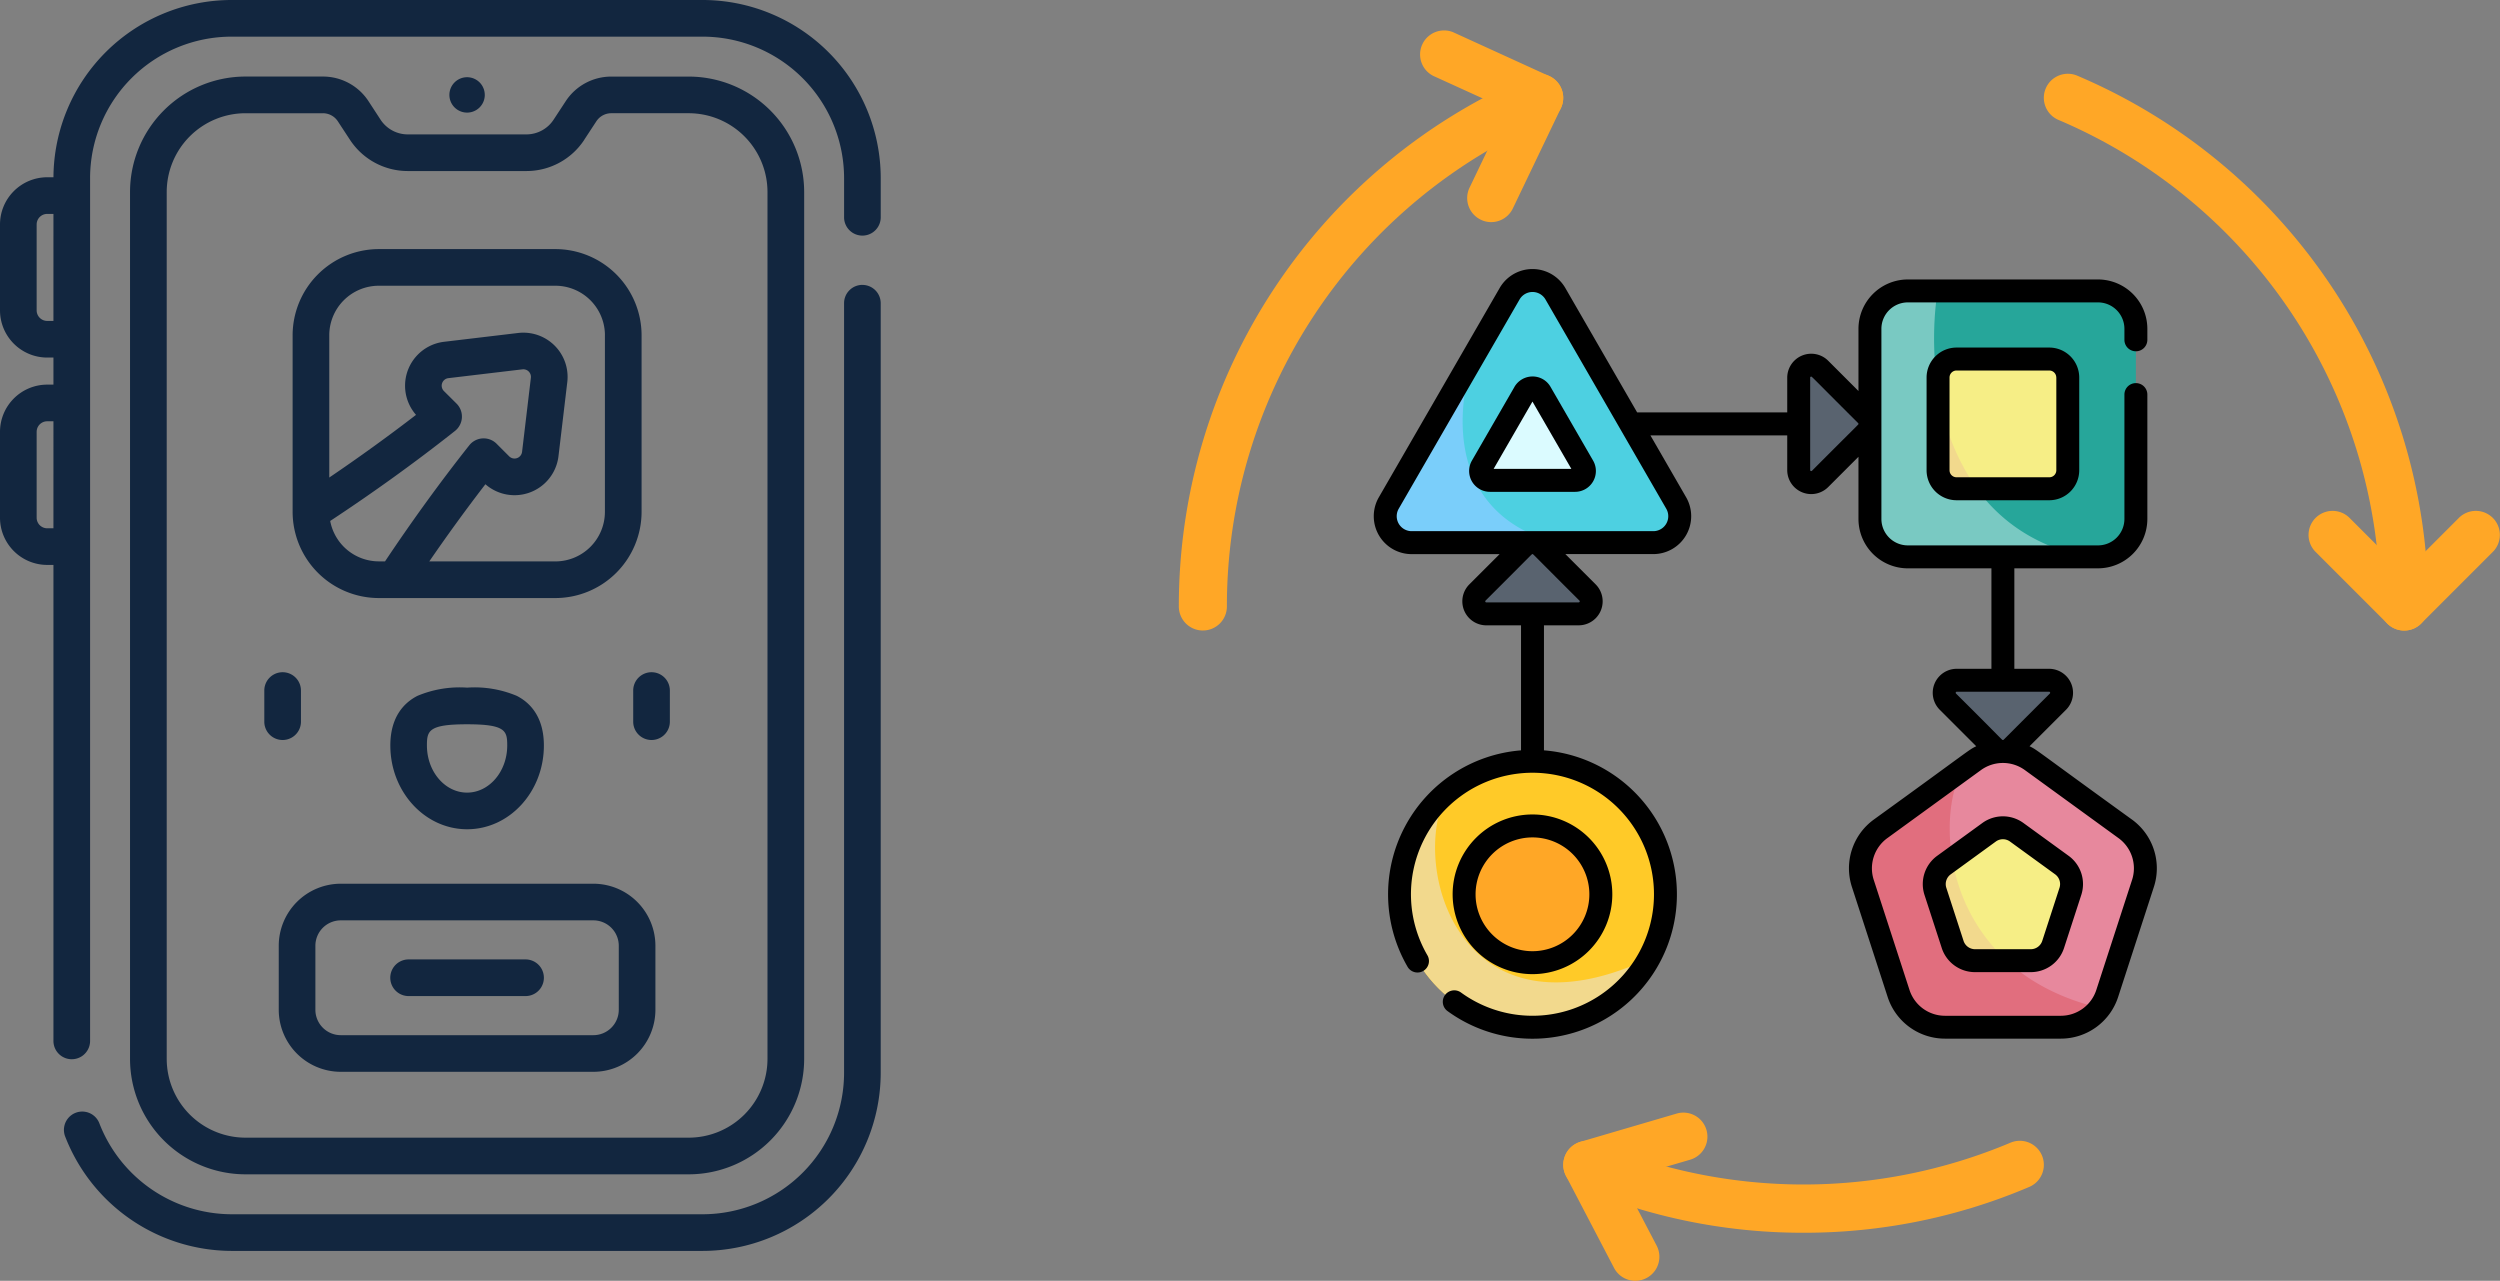 <svg xmlns="http://www.w3.org/2000/svg" width="251.975" height="129.093" viewBox="0 0 251.975 129.093">
  <rect x="0" y="0" width="251.975" height="129.093" fill="#808080" stroke="none"/>
  <g id="Grupo_92519" data-name="Grupo 92519" transform="translate(-977.532 -1603)">
    <path id="app" d="M135.565,89.07h-25.46a6.259,6.259,0,0,0-6.252,6.252v6.454a6.259,6.259,0,0,0,6.252,6.252h25.46a6.259,6.259,0,0,0,6.252-6.252V95.322A6.259,6.259,0,0,0,135.565,89.07Zm2.559,12.706a2.561,2.561,0,0,1-2.559,2.559h-25.46a2.561,2.561,0,0,1-2.559-2.559V95.322a2.561,2.561,0,0,1,2.559-2.559h25.46a2.561,2.561,0,0,1,2.559,2.559ZM128.729,96.7H116.941a1.847,1.847,0,0,0,0,3.694h11.788a1.847,1.847,0,0,0,0-3.694Zm33.95-67.987a1.847,1.847,0,0,0-1.847,1.847V108.13a14.271,14.271,0,0,1-14.255,14.255H99.093A14.336,14.336,0,0,1,85.765,113.2a1.847,1.847,0,0,0-3.452,1.314,18.05,18.05,0,0,0,16.779,11.565h47.485a17.969,17.969,0,0,0,17.948-17.948V30.563A1.847,1.847,0,0,0,162.679,28.716ZM106.091,72.739V69.6a1.847,1.847,0,1,0-3.694,0v3.138a1.847,1.847,0,1,0,3.694,0ZM139.579,69.6v3.138a1.847,1.847,0,1,0,3.694,0V69.6a1.847,1.847,0,1,0-3.694,0Zm7-69.6H99.093A17.968,17.968,0,0,0,81.146,17.866h-.629a4.764,4.764,0,0,0-4.759,4.759V31.28a4.764,4.764,0,0,0,4.759,4.759h.627v2.727h-.627a4.764,4.764,0,0,0-4.759,4.759v8.655a4.764,4.764,0,0,0,4.759,4.759h.627v47.975a1.847,1.847,0,0,0,3.694,0V17.948A14.271,14.271,0,0,1,99.093,3.694h47.485a14.271,14.271,0,0,1,14.255,14.255V21.9a1.847,1.847,0,0,0,3.694,0V17.948A17.969,17.969,0,0,0,146.578,0ZM81.144,53.246h-.627a1.066,1.066,0,0,1-1.065-1.065V43.526a1.066,1.066,0,0,1,1.065-1.065h.627Zm0-20.9h-.627a1.066,1.066,0,0,1-1.065-1.065V22.625a1.066,1.066,0,0,1,1.065-1.065h.627Zm43.474-22.78a1.783,1.783,0,1,0-1.783,1.783A1.783,1.783,0,0,0,124.619,9.566Zm-10.506,2.493L112.9,10.2a5.484,5.484,0,0,0-4.6-2.485h-7.8A11.646,11.646,0,0,0,88.864,19.352v87.375A11.646,11.646,0,0,0,100.5,118.36h44.678a11.646,11.646,0,0,0,11.632-11.633V19.352A11.646,11.646,0,0,0,145.174,7.719h-7.8a5.485,5.485,0,0,0-4.6,2.485l-1.217,1.856a3.279,3.279,0,0,1-2.75,1.486H116.863a3.28,3.28,0,0,1-2.751-1.486Zm20.534,2.025,1.217-1.856a1.8,1.8,0,0,1,1.511-.816h7.8a7.948,7.948,0,0,1,7.939,7.939v87.375a7.948,7.948,0,0,1-7.939,7.939H100.5a7.948,7.948,0,0,1-7.939-7.939V19.352a7.948,7.948,0,0,1,7.939-7.939h7.8a1.8,1.8,0,0,1,1.511.816l1.217,1.856a6.962,6.962,0,0,0,5.839,3.154h11.944a6.961,6.961,0,0,0,5.84-3.154Zm-4.07,61.055c0-2.99-1.489-4.372-2.738-5.006a10.977,10.977,0,0,0-5-.826,10.977,10.977,0,0,0-5,.826c-1.249.633-2.738,2.016-2.738,5.006,0,4.655,3.473,8.442,7.741,8.442S130.576,79.8,130.576,75.14Zm-11.788,0c0-1.483.164-2.138,4.047-2.138s4.047.656,4.047,2.138c0,2.618-1.816,4.749-4.047,4.749S118.788,77.758,118.788,75.14ZM105.251,33.792v17.8a8.7,8.7,0,0,0,8.686,8.686h17.8a8.7,8.7,0,0,0,8.686-8.686v-17.8a8.7,8.7,0,0,0-8.686-8.686h-17.8a8.7,8.7,0,0,0-8.686,8.686Zm9.315,22.789h-.628a5,5,0,0,1-4.9-4.073c4.4-2.9,8.624-5.946,12.577-9.073a1.847,1.847,0,0,0,.16-2.754L120.5,39.414a.765.765,0,0,1,.45-1.3l7.465-.888a.765.765,0,0,1,.85.85l-.888,7.465a.765.765,0,0,1-1.3.451l-1.268-1.268a1.847,1.847,0,0,0-2.754.16c-2.909,3.677-5.761,7.61-8.491,11.7Zm22.161-22.789v17.8a5,5,0,0,1-4.992,4.993h-12.71c1.843-2.682,3.735-5.285,5.657-7.778a4.459,4.459,0,0,0,7.365-2.827l.888-7.465a4.458,4.458,0,0,0-4.954-4.954l-7.465.888a4.459,4.459,0,0,0-2.827,7.365c-2.8,2.157-5.725,4.271-8.744,6.317V33.792a5,5,0,0,1,4.993-4.993h17.8a5,5,0,0,1,4.992,4.993Z" transform="translate(901.774 1603)" fill="#12263f"/>
    <g id="Grupo_60897" data-name="Grupo 60897" transform="translate(3.479)">
      <g id="flujo-de-trabajo" transform="translate(1128.704 1625.72)">
        <g id="Grupo_60892" data-name="Grupo 60892" transform="translate(41.301 45.845)">
          <path id="Trazado_105456" data-name="Trazado 105456" d="M373.343,275.425,378,280.081a1.262,1.262,0,0,0,1.785,0l4.656-4.656a1.262,1.262,0,0,0-.892-2.154h-9.312A1.262,1.262,0,0,0,373.343,275.425Z" transform="translate(-372.971 -273.271)" fill="#59636f"/>
        </g>
        <g id="Grupo_60893" data-name="Grupo 60893" transform="translate(26.64 14.084)">
          <path id="Trazado_105457" data-name="Trazado 105457" d="M280.019,78.709l4.656-4.656a1.262,1.262,0,0,0,0-1.785l-4.656-4.656a1.262,1.262,0,0,0-2.154.892v9.312A1.262,1.262,0,0,0,280.019,78.709Z" transform="translate(-277.865 -67.241)" fill="#59636f"/>
        </g>
        <g id="Grupo_60894" data-name="Grupo 60894" transform="translate(-6.112 31.972)">
          <path id="Trazado_105458" data-name="Trazado 105458" d="M76.875,188.309l-4.656-4.656a1.262,1.262,0,0,0-1.785,0l-4.656,4.656a1.262,1.262,0,0,0,.892,2.154h9.312a1.262,1.262,0,0,0,.892-2.154Z" transform="translate(-65.407 -183.283)" fill="#59636f"/>
        </g>
        <circle id="Elipse_1661" data-name="Elipse 1661" cx="13.399" cy="13.399" r="13.399" transform="translate(-19.146 67.412) rotate(-45)" fill="#ffca28"/>
        <path id="Trazado_105459" data-name="Trazado 105459" d="M42.032,363.466c-18.927,8.9-24.244-9.1-20.375-16.707a13.4,13.4,0,1,0,20.375,16.707Z" transform="translate(-30.484 -289.586)" fill="#f2d98d"/>
        <circle id="Elipse_1662" data-name="Elipse 1662" cx="6.89" cy="6.89" r="6.89" transform="translate(-9.942 67.412) rotate(-45)" fill="#ffa726"/>
        <path id="Trazado_105460" data-name="Trazado 105460" d="M347.425,18.711H328.26a3.819,3.819,0,0,0-3.819,3.819V41.7a3.819,3.819,0,0,0,3.819,3.819h19.166a3.819,3.819,0,0,0,3.819-3.819V22.53A3.819,3.819,0,0,0,347.425,18.711Z" transform="translate(-290.621 -12.108)" fill="#26a69a"/>
        <path id="Trazado_105461" data-name="Trazado 105461" d="M331.266,18.711H328.26a3.819,3.819,0,0,0-3.819,3.819V41.7a3.819,3.819,0,0,0,3.819,3.819H346.2C330.646,42.228,330.176,25.41,331.266,18.711Z" transform="translate(-290.621 -12.108)" fill="#79c9c2"/>
        <path id="Trazado_105462" data-name="Trazado 105462" d="M380.185,63.244h-9.348a1.863,1.863,0,0,0-1.863,1.863v9.348a1.863,1.863,0,0,0,1.863,1.863h9.348a1.863,1.863,0,0,0,1.863-1.863V65.107A1.862,1.862,0,0,0,380.185,63.244Z" transform="translate(-328.289 -49.776)" fill="#f6ee86"/>
        <path id="Trazado_105463" data-name="Trazado 105463" d="M370.836,93.166h2.047a23.1,23.1,0,0,1-3.909-10V91.3A1.862,1.862,0,0,0,370.836,93.166Z" transform="translate(-328.289 -66.626)" fill="#f2d98d"/>
        <path id="Trazado_105464" data-name="Trazado 105464" d="M20.051,13.233,7.874,34.324a2.664,2.664,0,0,0,2.307,4H34.535a2.664,2.664,0,0,0,2.307-4L24.665,13.233a2.664,2.664,0,0,0-4.615,0Z" transform="translate(-22.549 -6.348)" fill="#4dd0e1"/>
        <path id="Trazado_105465" data-name="Trazado 105465" d="M16.4,61.514,7.874,76.289a2.664,2.664,0,0,0,2.307,4H24.7C14.449,77.516,14.275,68.1,16.4,61.514Z" transform="translate(-22.549 -48.313)" fill="#7acefa"/>
        <path id="Trazado_105466" data-name="Trazado 105466" d="M74.279,82.612l-4.293,7.436a.939.939,0,0,0,.813,1.409h8.587a.939.939,0,0,0,.813-1.409l-4.293-7.436A.939.939,0,0,0,74.279,82.612Z" transform="translate(-75.284 -65.762)" fill="#dbfbff"/>
        <path id="Trazado_105467" data-name="Trazado 105467" d="M329.7,320.788l-9.428,6.85a4.929,4.929,0,0,0-1.791,5.511l3.6,11.084a4.929,4.929,0,0,0,4.688,3.406h11.654a4.929,4.929,0,0,0,4.688-3.406l3.6-11.084a4.929,4.929,0,0,0-1.791-5.511l-9.428-6.85A4.929,4.929,0,0,0,329.7,320.788Z" transform="translate(-285.376 -266.822)" fill="#e7889d"/>
        <path id="Trazado_105468" data-name="Trazado 105468" d="M338.425,357.178a4.927,4.927,0,0,0,3.924-1.951c-16.168-3.862-16.631-19.576-13.746-24.1l-8.331,6.053a4.929,4.929,0,0,0-1.791,5.511l3.6,11.084a4.929,4.929,0,0,0,4.688,3.406h11.654Z" transform="translate(-285.376 -276.362)" fill="#e16e7e"/>
        <path id="Trazado_105469" data-name="Trazado 105469" d="M372.022,370.19l-4.543,3.3a2.375,2.375,0,0,0-.863,2.655l1.735,5.341a2.375,2.375,0,0,0,2.259,1.641h5.615a2.375,2.375,0,0,0,2.259-1.641l1.735-5.341a2.375,2.375,0,0,0-.863-2.655l-4.543-3.3A2.375,2.375,0,0,0,372.022,370.19Z" transform="translate(-326.196 -309.021)" fill="#f6ee86"/>
        <path id="Trazado_105470" data-name="Trazado 105470" d="M368.32,390.127l-.841.611a2.375,2.375,0,0,0-.863,2.655l1.735,5.341a2.375,2.375,0,0,0,2.259,1.641H373.8A17.826,17.826,0,0,1,368.32,390.127Z" transform="translate(-326.196 -326.268)" fill="#f2d98d"/>
        <path id="Trazado_105471" data-name="Trazado 105471" d="M14.188,16.272,9.895,23.709a2.1,2.1,0,0,0,1.815,3.143H20.3a2.1,2.1,0,0,0,1.815-3.143l-4.293-7.436A2.074,2.074,0,0,0,16,15.225a2.11,2.11,0,0,0-1.815,1.048Zm5.733,8.267H12.085L16,17.754Zm-3.73-7.111h0ZM70.034,63.534l-4.543-3.3a3.522,3.522,0,0,0-4.151,0l-4.543,3.3a3.522,3.522,0,0,0-1.283,3.948l1.735,5.34a3.522,3.522,0,0,0,3.358,2.44h5.615a3.522,3.522,0,0,0,3.358-2.44l1.735-5.341A3.522,3.522,0,0,0,70.034,63.534Zm-.916,3.233-1.735,5.341a1.215,1.215,0,0,1-1.159.842H60.608a1.216,1.216,0,0,1-1.159-.842l-1.735-5.341a1.216,1.216,0,0,1,.443-1.363L62.7,62.1h0a1.216,1.216,0,0,1,1.433,0l4.543,3.3A1.216,1.216,0,0,1,69.118,66.767Zm7.3-6.887c-9.946-7.188-9.482-6.974-10.317-7.386l3.678-3.678a2.42,2.42,0,0,0-1.71-4.128h-3.5V34.562H73a4.981,4.981,0,0,0,4.975-4.975V17.05a1.156,1.156,0,1,0-2.312,0V29.587A2.666,2.666,0,0,1,73,32.25H53.833a2.666,2.666,0,0,1-2.663-2.663V10.421a2.666,2.666,0,0,1,2.663-2.663H73a2.666,2.666,0,0,1,2.663,2.663v1.11a1.156,1.156,0,1,0,2.312,0v-1.11A4.981,4.981,0,0,0,73,5.447H53.833a4.981,4.981,0,0,0-4.975,4.975V16.69l-3.052-3.052a2.42,2.42,0,0,0-4.128,1.71v3.5H26.552L19.312,6.307a3.82,3.82,0,0,0-6.617,0L.517,27.4a3.82,3.82,0,0,0,3.309,5.731h8.863L9.637,36.18a2.42,2.42,0,0,0,1.71,4.128h3.5v12.6A14.559,14.559,0,0,0,3.395,74.694a1.156,1.156,0,1,0,2-1.158,12.247,12.247,0,1,1,3.388,3.77A1.156,1.156,0,0,0,7.42,79.173a14.556,14.556,0,1,0,9.739-26.266v-12.6h3.5a2.42,2.42,0,0,0,1.71-4.128l-3.052-3.052H28.18A3.82,3.82,0,0,0,31.488,27.4l-3.6-6.238H41.678v3.5a2.419,2.419,0,0,0,4.128,1.71l3.052-3.052v6.269a4.981,4.981,0,0,0,4.975,4.975h8.426V44.688h-3.5a2.42,2.42,0,0,0-1.71,4.128l3.678,3.678c-.834.412-.36.19-10.317,7.386a6.07,6.07,0,0,0-2.211,6.8l3.6,11.084a6.07,6.07,0,0,0,5.787,4.2H69.243a6.07,6.07,0,0,0,5.787-4.2l3.6-11.084A6.069,6.069,0,0,0,76.421,59.881ZM20.734,37.815a.106.106,0,0,1-.075.181H11.347a.106.106,0,0,1-.075-.181c4.96-4.943,4.646-4.687,4.731-4.687S15.775,32.874,20.734,37.815Zm8.752-9.261a1.508,1.508,0,0,1-1.306,2.262H3.826A1.508,1.508,0,0,1,2.52,28.554L14.7,7.463a1.508,1.508,0,0,1,2.612,0ZM48.858,20c0,.084.255-.228-4.687,4.73a.106.106,0,0,1-.181-.075V15.348a.09.09,0,0,1,.065-.1c.109-.045-.217-.292,4.771,4.679a.105.105,0,0,1,.031.075Zm9.827,27.177A.106.106,0,0,1,58.76,47h9.312a.106.106,0,0,1,.075.181c-4.98,4.967-4.644,4.672-4.714,4.684-.136,0,.244.271-4.747-4.684ZM76.432,65.969l-3.6,11.084a3.763,3.763,0,0,1-3.588,2.607H57.589A3.763,3.763,0,0,1,54,77.053L50.4,65.97a3.763,3.763,0,0,1,1.371-4.218L61.2,54.9a3.77,3.77,0,0,1,4.435,0l9.428,6.85a3.763,3.763,0,0,1,1.37,4.218ZM58.742,12.311a3.022,3.022,0,0,0-3.019,3.019v9.348A3.022,3.022,0,0,0,58.742,27.7H68.09a3.022,3.022,0,0,0,3.019-3.019V15.33a3.022,3.022,0,0,0-3.019-3.019ZM68.8,15.33v9.348a.707.707,0,0,1-.706.707H58.742a.707.707,0,0,1-.706-.707V15.33a.707.707,0,0,1,.706-.706H68.09a.707.707,0,0,1,.706.706ZM16,75.464a8.047,8.047,0,1,0-8.046-8.047A8.056,8.056,0,0,0,16,75.464Zm0-13.781a5.734,5.734,0,1,1-5.734,5.734A5.741,5.741,0,0,1,16,61.683Z" transform="translate(-16.194)"/>
      </g>
      <g id="Grupo_60896" data-name="Grupo 60896" transform="translate(1046.516 1554.697)">
        <path id="Trazado_105474" data-name="Trazado 105474" d="M53.621,122.9a2.422,2.422,0,0,1-2.421-2.421,58.061,58.061,0,0,1,35.374-53.5,2.422,2.422,0,1,1,1.9,4.456h0a53.225,53.225,0,0,0-32.429,49.044A2.422,2.422,0,0,1,53.621,122.9Z" transform="translate(-4.849 -11.048)" fill="#ffa726"/>
        <path id="Trazado_105475" data-name="Trazado 105475" d="M360.59,122.9a2.422,2.422,0,0,1-2.421-2.421,53.226,53.226,0,0,0-32.429-49.044,2.422,2.422,0,0,1,1.9-4.456,58.062,58.062,0,0,1,35.374,53.5A2.422,2.422,0,0,1,360.59,122.9Z" transform="translate(-190.733 -11.047)" fill="#ffa726"/>
        <path id="Trazado_105476" data-name="Trazado 105476" d="M194.882,437.409a57.805,57.805,0,0,1-22.743-4.618,2.422,2.422,0,1,1,1.9-4.456,53.711,53.711,0,0,0,41.69,0,2.422,2.422,0,1,1,1.9,4.456A57.805,57.805,0,0,1,194.882,437.409Z" transform="translate(-85.564 -264.857)" fill="#ffa726"/>
        <path id="Trazado_105477" data-name="Trazado 105477" d="M177.919,435.082a2.419,2.419,0,0,1-2.15-1.3l-4.843-9.267a2.42,2.42,0,0,1,1.024-3.267,2.605,2.605,0,0,1,.443-.179l9.686-2.841a2.422,2.422,0,1,1,1.361,4.649l-6.855,2.01,3.48,6.652a2.422,2.422,0,0,1-2.145,3.542Z" transform="translate(-85.553 -257.687)" fill="#ffa726"/>
        <path id="Trazado_105478" data-name="Trazado 105478" d="M427.894,234.048a2.416,2.416,0,0,1-1.712-.709l-7.265-7.265a2.422,2.422,0,0,1,3.424-3.424l5.553,5.553,5.553-5.553a2.422,2.422,0,0,1,3.424,3.424l-7.265,7.265A2.416,2.416,0,0,1,427.894,234.048Z" transform="translate(-258.037 -122.191)" fill="#ffa726"/>
        <path id="Trazado_105479" data-name="Trazado 105479" d="M144.018,70.69a2.376,2.376,0,0,1-1.046-.242,2.422,2.422,0,0,1-1.133-3.23l3.775-7.88-7.441-3.39a2.421,2.421,0,0,1,2.01-4.4l9.686,4.424a2.421,2.421,0,0,1,1.186,3.213l-.014.029L146.2,69.318A2.423,2.423,0,0,1,144.018,70.69Z" transform="translate(-66.186 0)" fill="#ffa726"/>
      </g>
    </g>
  </g>
</svg>
